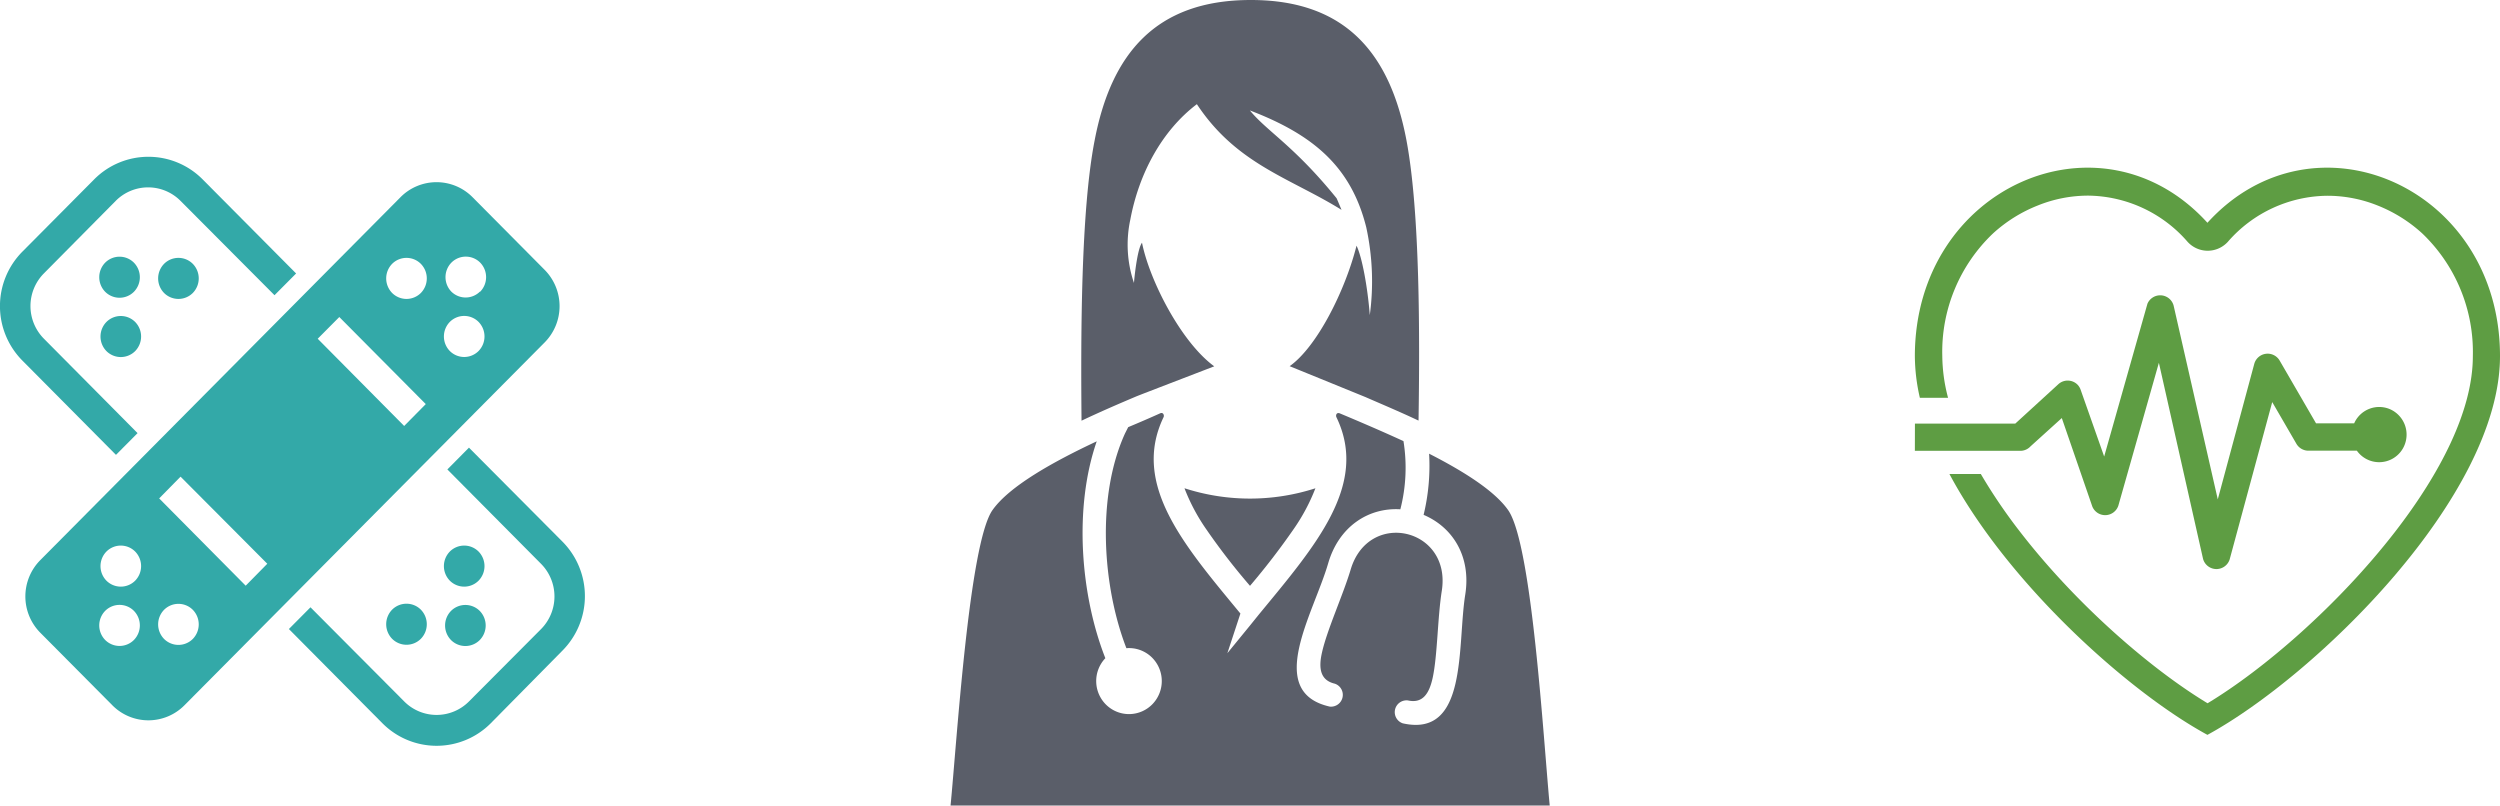 <svg id="Layer_1" data-name="Layer 1" xmlns="http://www.w3.org/2000/svg" viewBox="0 0 360 116"><defs><style>.cls-1{fill:#33a9a8;}.cls-2{fill:#5e9d43;}.cls-3{fill:#5a5e69;}</style></defs><title>Ex-11</title><path class="cls-1" d="M67.53,64.46,81,78a11.14,11.14,0,0,1,0,15.68L70.65,104.17a11,11,0,0,1-15.56,0L41.6,90.58l3.11-3.13L58.2,101a6.57,6.57,0,0,0,9.34,0L77.91,90.59a6.68,6.68,0,0,0,0-9.4L64.42,67.6ZM27.77,38a2.92,2.92,0,0,0-4.15,0,3,3,0,0,0,0,4.18,2.92,2.92,0,0,0,4.15,0,3,3,0,0,0,0-4.18Zm-8.3,8.37a2.92,2.92,0,0,0-4.15,0,3,3,0,0,0,0,4.18,2.92,2.92,0,0,0,4.15,0,3,3,0,0,0,0-4.18Zm-.18-8.54a2.92,2.92,0,0,0-4.15,0,3,3,0,0,0,0,4.18,2.92,2.92,0,0,0,4.15,0,3,3,0,0,0,0-4.18ZM68.92,79.43a3,3,0,0,1,0,4.18,2.92,2.92,0,0,1-4.15,0,3,3,0,0,1,0-4.18,2.92,2.92,0,0,1,4.15,0ZM60.61,87.8a3,3,0,0,1,0,4.18,2.92,2.92,0,0,1-4.15,0,3,3,0,0,1,0-4.18,2.92,2.92,0,0,1,4.15,0Zm8.48.18a3,3,0,0,1,0,4.18,2.92,2.92,0,0,1-4.15,0,3,3,0,0,1,0-4.18,2.92,2.92,0,0,1,4.15,0ZM3.22,51.92a11.14,11.14,0,0,1,0-15.68L13.59,25.8a11,11,0,0,1,15.56,0L42.64,39.38l-3.11,3.13L26,28.93a6.57,6.57,0,0,0-9.34,0L6.32,39.37a6.68,6.68,0,0,0,0,9.4L19.81,62.37,16.7,65.5Z"/><path class="cls-1" d="M78.43,38.86,68.05,28.4a7.3,7.3,0,0,0-10.38,0h0L5.8,80.66a7.43,7.43,0,0,0,0,10.45h0l10.38,10.45a7.3,7.3,0,0,0,10.38,0h0L78.43,49.31a7.43,7.43,0,0,0,0-10.45ZM19.29,92.15a2.92,2.92,0,0,1-4.15,0,3,3,0,0,1,0-4.18,2.92,2.92,0,0,1,4.15,0,3,3,0,0,1,0,4.18Zm.18-8.54a2.92,2.92,0,0,1-4.15,0,3,3,0,0,1,0-4.18,2.92,2.92,0,0,1,4.15,0,3,3,0,0,1,0,4.18ZM27.77,92a2.92,2.92,0,0,1-4.15,0,3,3,0,0,1,0-4.18,2.92,2.92,0,0,1,4.15,0,3,3,0,0,1,0,4.18Zm7.61-7.66L22.92,71.77,26,68.64,38.49,81.18Zm22.82-23L45.75,48.78l3.11-3.13L61.31,58.19Zm2.41-19.16a2.92,2.92,0,0,1-4.15,0,3,3,0,0,1,0-4.18,2.92,2.92,0,0,1,4.15,0,3,3,0,0,1,0,4.18Zm8.31,8.36a2.92,2.92,0,0,1-4.15,0,3,3,0,0,1,0-4.18,2.92,2.92,0,0,1,4.15,0,3,3,0,0,1,0,4.18ZM69.1,42A2.92,2.92,0,0,1,65,42a3,3,0,0,1,0-4.18,2.92,2.92,0,0,1,4.15,0,3,3,0,0,1,0,4.18h0Z"/><path class="cls-2" d="M317.87,32.08C333.19,15.23,360,26.9,360,51.28c0,20.27-26.65,46.1-42.13,54.54-11.34-6.17-28.69-21.72-37.15-37.56h4.52a77.67,77.67,0,0,0,5.65,8.32c8.1,10.48,18.82,19.75,27,24.69,8.16-4.92,18.88-14.2,27-24.69,6.5-8.41,11.2-17.46,11.2-25.3a23.61,23.61,0,0,0-7.31-17.69,21,21,0,0,0-6.41-4,19.42,19.42,0,0,0-7.22-1.4,19.2,19.2,0,0,0-14.34,6.63,2.79,2.79,0,0,1-.25.25,3.91,3.91,0,0,1-5.55-.25h0a19.2,19.2,0,0,0-14.35-6.65,19.42,19.42,0,0,0-7.22,1.42A21,21,0,0,0,287,33.61a23.52,23.52,0,0,0-7.31,17.67,24.14,24.14,0,0,0,.83,6h-4.06a27.19,27.19,0,0,1-.72-6C275.75,26.9,302.56,15.23,317.87,32.08Z"/><path class="cls-2" d="M275.75,61h14.45l6.23-5.7a2,2,0,0,1,2.78.14,2,2,0,0,1,.4.68h0L303,65.74l6.23-22A2,2,0,0,1,313,44l6.36,27.91,5.27-19.57a2,2,0,0,1,3.66-.38l5.22,9H339a3.94,3.94,0,0,1,5.24-2,4,4,0,0,1,1.95,5.28,3.94,3.94,0,0,1-6.8.66h-7a2,2,0,0,1-1.71-1l-3.48-6-6.13,22.66h0a2,2,0,0,1-3.83-.08l-6.36-28.24-5.84,20.58h0a2,2,0,0,1-3.75.11L296.9,60.2l-4.5,4.07a2,2,0,0,1-1.46.65h-15.2Z"/><path class="cls-3" d="M170.58,70.35a27.81,27.81,0,0,0,3.14,5.89A94.05,94.05,0,0,0,180,84.36a102.44,102.44,0,0,0,6.28-8.16,27.82,27.82,0,0,0,3.14-5.89,30.6,30.6,0,0,1-18.84,0Zm33.69-9.8c.18-11.9.23-29.9-1.74-40.35C200.19,7.82,193.87,0,180.12,0S160,7.82,157.63,20.21c-2,10.2-2,28.3-1.89,40.37,2.8-1.33,5.55-2.51,7.89-3.5.65-.27,8.69-3.35,11.22-4.33-4.79-3.5-9.33-12.41-10.4-17.8-.58.76-1,3.93-1.16,5.79a17.13,17.13,0,0,1-.53-9.09C164,25,167.3,18.83,172.35,15c5.73,8.67,13.41,10.61,20.83,15.22-.44-1.05-.68-1.62-.71-1.67-6.15-7.59-10-9.61-12.49-12.65,9.17,3.51,14.58,8.12,16.76,16.83a36.49,36.49,0,0,1,.51,12.65c-.32-4.15-1.14-8.44-1.91-10-1.61,6.39-5.66,14.54-9.63,17.35l10.92,4.45c2.28,1,4.92,2.1,7.6,3.37Z"/><path class="cls-3" d="M142.93,73.44c2.43-3.42,8.63-6.9,15-9.89-3.34,9.64-2.33,22.15,1.24,31.23a4.78,4.78,0,0,0,.13,6.72,4.7,4.7,0,0,0,6.68-.13,4.78,4.78,0,0,0-.13-6.72,4.7,4.7,0,0,0-3.65-1.31c-3.45-8.92-4.33-21.84-.2-30.92l.46-.91q2.4-1,4.62-2c.42-.18.61.3.47.57-4.66,9.7,3,18.49,11.07,28.27l-1.88,5.71,3.27-4h0l1.21-1.5c8.12-9.87,15.94-18.72,11.23-28.47-.14-.27,0-.75.47-.57,2.82,1.18,6,2.54,9.18,4a24.09,24.09,0,0,1-.45,9.82c-4.57-.28-8.84,2.45-10.39,7.77-2.09,7.21-9.17,18.51.22,20.64a1.7,1.7,0,0,0,.73-3.3c-2.09-.49-2.36-2.2-1.85-4.46.72-3.26,3-8.21,4.12-11.92,2.56-8.77,14.55-6.05,13.14,3C207,89,207,94.42,206.3,97.63c-.5,2.26-1.44,3.71-3.57,3.23a1.7,1.7,0,0,0-.73,3.3c9.42,2.11,7.81-11.18,9-18.56.85-5.45-1.78-9.67-6-11.46a30,30,0,0,0,.79-8.81c5,2.55,9.42,5.35,11.37,8.11,3.45,4.85,5.08,32.91,6,42.56H136.88C137.78,106.87,139.55,78.19,142.93,73.44Z"/></svg>